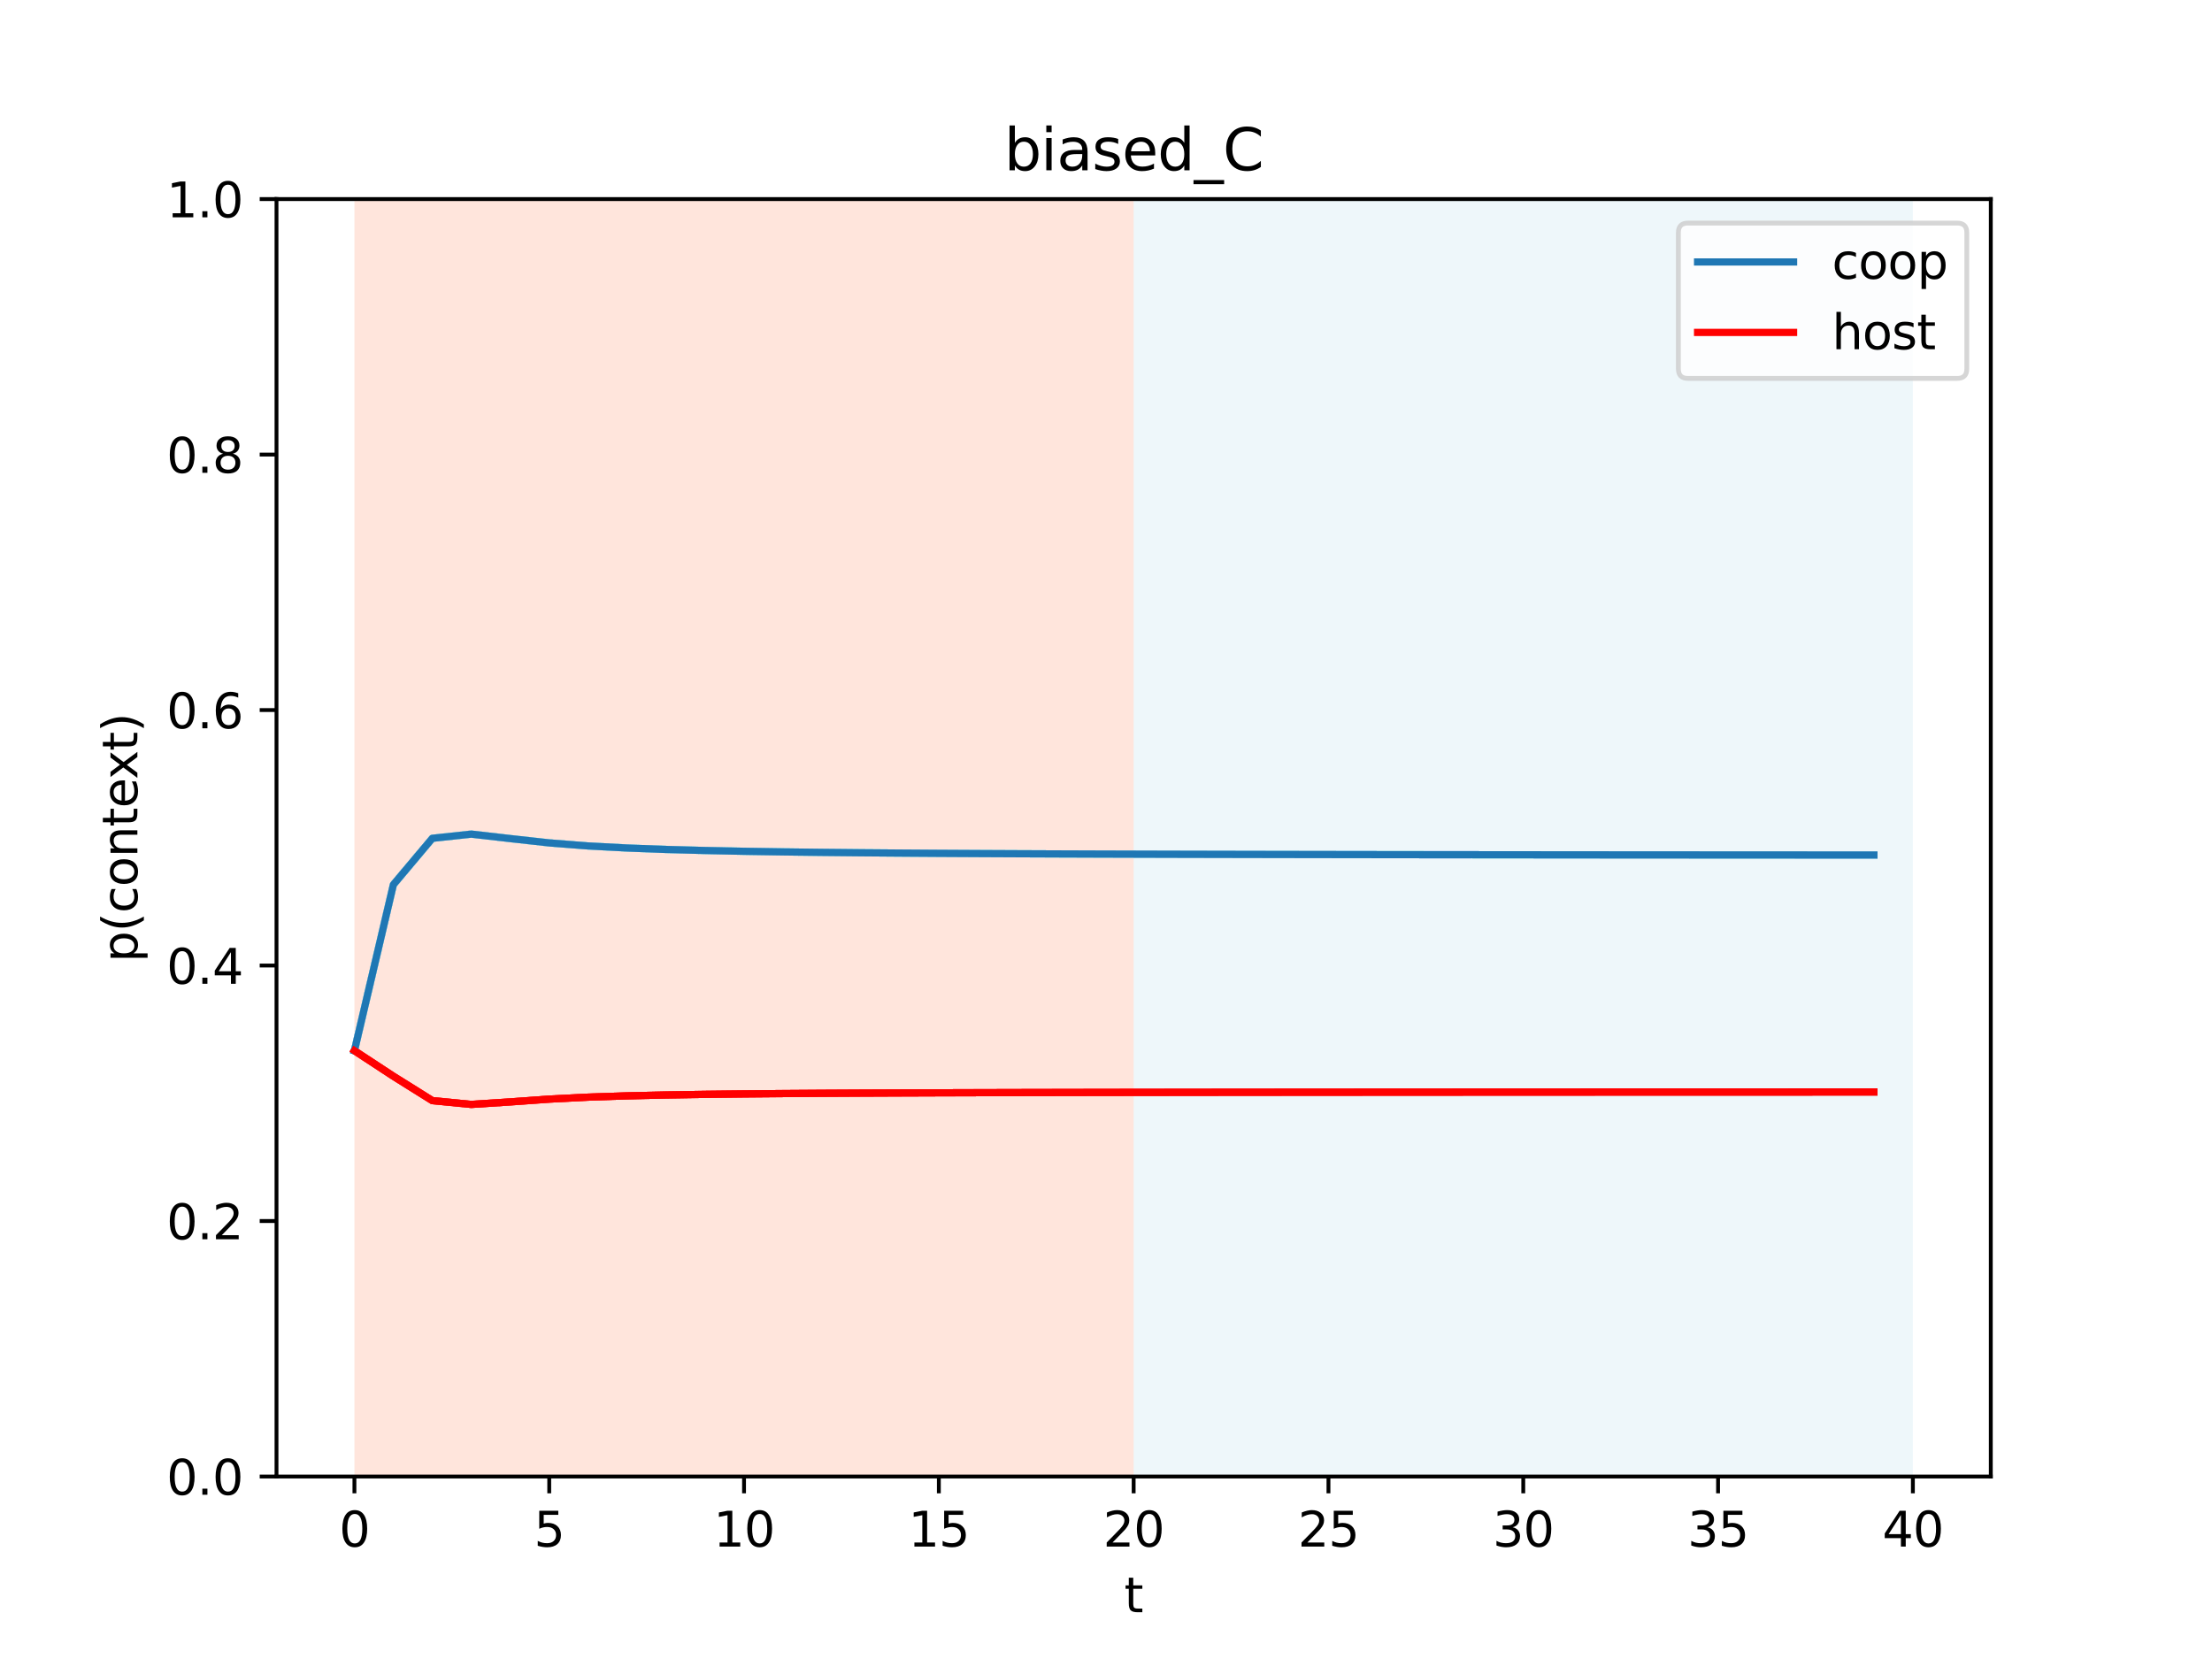 <?xml version="1.0" encoding="utf-8" standalone="no"?>
<!DOCTYPE svg PUBLIC "-//W3C//DTD SVG 1.1//EN"
  "http://www.w3.org/Graphics/SVG/1.1/DTD/svg11.dtd">
<svg height="345.6pt" version="1.1" viewBox="0 0 460.8 345.6" width="460.8pt" xmlns="http://www.w3.org/2000/svg" xmlns:xlink="http://www.w3.org/1999/xlink">
 <defs>
  <style type="text/css">*{stroke-linecap:butt;stroke-linejoin:round;}</style>
 </defs>
 <g id="figure_1">
  <g id="patch_1">
   <path d="M 0 345.6 
L 460.8 345.6 
L 460.8 0 
L 0 0 
z
" style="fill:#ffffff;"/>
  </g>
  <g id="axes_1">
   <g id="patch_2">
    <path d="M 57.6 307.584 
L 414.72 307.584 
L 414.72 41.472 
L 57.6 41.472 
z
" style="fill:#ffffff;"/>
   </g>
   <g id="patch_3">
    <path clip-path="url(#p8abbd89933)" d="M 73.833 307.584 
L 73.833 41.472 
L 236.16 41.472 
L 236.16 307.584 
z
" style="fill:#ff7f50;opacity:0.2;"/>
   </g>
   <g id="patch_4">
    <path clip-path="url(#p8abbd89933)" d="M 236.16 307.584 
L 236.16 41.472 
L 398.487 41.472 
L 398.487 307.584 
z
" style="fill:#add8e6;opacity:0.2;"/>
   </g>
   <g id="matplotlib.axis_1">
    <g id="xtick_1">
     <g id="line2d_1">
      <defs>
       <path d="M 0 0 
L 0 3.5 
" id="mc54f4bc9ca" style="stroke:#000000;stroke-width:0.8;"/>
      </defs>
      <g>
       <use style="stroke:#000000;stroke-width:0.8;" x="73.833" xlink:href="#mc54f4bc9ca" y="307.584"/>
      </g>
     </g>
     <g id="text_1">
      <!-- 0 -->
      <g transform="translate(70.651 322.182)scale(0.1 -0.1)">
       <defs>
        <path d="M 2034 4250 
Q 1547 4250 1301 3770 
Q 1056 3291 1056 2328 
Q 1056 1369 1301 889 
Q 1547 409 2034 409 
Q 2525 409 2770 889 
Q 3016 1369 3016 2328 
Q 3016 3291 2770 3770 
Q 2525 4250 2034 4250 
z
M 2034 4750 
Q 2819 4750 3233 4129 
Q 3647 3509 3647 2328 
Q 3647 1150 3233 529 
Q 2819 -91 2034 -91 
Q 1250 -91 836 529 
Q 422 1150 422 2328 
Q 422 3509 836 4129 
Q 1250 4750 2034 4750 
z
" id="DejaVuSans-30" transform="scale(0.016)"/>
       </defs>
       <use xlink:href="#DejaVuSans-30"/>
      </g>
     </g>
    </g>
    <g id="xtick_2">
     <g id="line2d_2">
      <g>
       <use style="stroke:#000000;stroke-width:0.8;" x="114.415" xlink:href="#mc54f4bc9ca" y="307.584"/>
      </g>
     </g>
     <g id="text_2">
      <!-- 5 -->
      <g transform="translate(111.233 322.182)scale(0.1 -0.1)">
       <defs>
        <path d="M 691 4666 
L 3169 4666 
L 3169 4134 
L 1269 4134 
L 1269 2991 
Q 1406 3038 1543 3061 
Q 1681 3084 1819 3084 
Q 2600 3084 3056 2656 
Q 3513 2228 3513 1497 
Q 3513 744 3044 326 
Q 2575 -91 1722 -91 
Q 1428 -91 1123 -41 
Q 819 9 494 109 
L 494 744 
Q 775 591 1075 516 
Q 1375 441 1709 441 
Q 2250 441 2565 725 
Q 2881 1009 2881 1497 
Q 2881 1984 2565 2268 
Q 2250 2553 1709 2553 
Q 1456 2553 1204 2497 
Q 953 2441 691 2322 
L 691 4666 
z
" id="DejaVuSans-35" transform="scale(0.016)"/>
       </defs>
       <use xlink:href="#DejaVuSans-35"/>
      </g>
     </g>
    </g>
    <g id="xtick_3">
     <g id="line2d_3">
      <g>
       <use style="stroke:#000000;stroke-width:0.8;" x="154.996" xlink:href="#mc54f4bc9ca" y="307.584"/>
      </g>
     </g>
     <g id="text_3">
      <!-- 10 -->
      <g transform="translate(148.634 322.182)scale(0.1 -0.1)">
       <defs>
        <path d="M 794 531 
L 1825 531 
L 1825 4091 
L 703 3866 
L 703 4441 
L 1819 4666 
L 2450 4666 
L 2450 531 
L 3481 531 
L 3481 0 
L 794 0 
L 794 531 
z
" id="DejaVuSans-31" transform="scale(0.016)"/>
       </defs>
       <use xlink:href="#DejaVuSans-31"/>
       <use x="63.623" xlink:href="#DejaVuSans-30"/>
      </g>
     </g>
    </g>
    <g id="xtick_4">
     <g id="line2d_4">
      <g>
       <use style="stroke:#000000;stroke-width:0.8;" x="195.578" xlink:href="#mc54f4bc9ca" y="307.584"/>
      </g>
     </g>
     <g id="text_4">
      <!-- 15 -->
      <g transform="translate(189.216 322.182)scale(0.1 -0.1)">
       <use xlink:href="#DejaVuSans-31"/>
       <use x="63.623" xlink:href="#DejaVuSans-35"/>
      </g>
     </g>
    </g>
    <g id="xtick_5">
     <g id="line2d_5">
      <g>
       <use style="stroke:#000000;stroke-width:0.8;" x="236.16" xlink:href="#mc54f4bc9ca" y="307.584"/>
      </g>
     </g>
     <g id="text_5">
      <!-- 20 -->
      <g transform="translate(229.798 322.182)scale(0.1 -0.1)">
       <defs>
        <path d="M 1228 531 
L 3431 531 
L 3431 0 
L 469 0 
L 469 531 
Q 828 903 1448 1529 
Q 2069 2156 2228 2338 
Q 2531 2678 2651 2914 
Q 2772 3150 2772 3378 
Q 2772 3750 2511 3984 
Q 2250 4219 1831 4219 
Q 1534 4219 1204 4116 
Q 875 4013 500 3803 
L 500 4441 
Q 881 4594 1212 4672 
Q 1544 4750 1819 4750 
Q 2544 4750 2975 4387 
Q 3406 4025 3406 3419 
Q 3406 3131 3298 2873 
Q 3191 2616 2906 2266 
Q 2828 2175 2409 1742 
Q 1991 1309 1228 531 
z
" id="DejaVuSans-32" transform="scale(0.016)"/>
       </defs>
       <use xlink:href="#DejaVuSans-32"/>
       <use x="63.623" xlink:href="#DejaVuSans-30"/>
      </g>
     </g>
    </g>
    <g id="xtick_6">
     <g id="line2d_6">
      <g>
       <use style="stroke:#000000;stroke-width:0.8;" x="276.742" xlink:href="#mc54f4bc9ca" y="307.584"/>
      </g>
     </g>
     <g id="text_6">
      <!-- 25 -->
      <g transform="translate(270.379 322.182)scale(0.1 -0.1)">
       <use xlink:href="#DejaVuSans-32"/>
       <use x="63.623" xlink:href="#DejaVuSans-35"/>
      </g>
     </g>
    </g>
    <g id="xtick_7">
     <g id="line2d_7">
      <g>
       <use style="stroke:#000000;stroke-width:0.8;" x="317.324" xlink:href="#mc54f4bc9ca" y="307.584"/>
      </g>
     </g>
     <g id="text_7">
      <!-- 30 -->
      <g transform="translate(310.961 322.182)scale(0.1 -0.1)">
       <defs>
        <path d="M 2597 2516 
Q 3050 2419 3304 2112 
Q 3559 1806 3559 1356 
Q 3559 666 3084 287 
Q 2609 -91 1734 -91 
Q 1441 -91 1130 -33 
Q 819 25 488 141 
L 488 750 
Q 750 597 1062 519 
Q 1375 441 1716 441 
Q 2309 441 2620 675 
Q 2931 909 2931 1356 
Q 2931 1769 2642 2001 
Q 2353 2234 1838 2234 
L 1294 2234 
L 1294 2753 
L 1863 2753 
Q 2328 2753 2575 2939 
Q 2822 3125 2822 3475 
Q 2822 3834 2567 4026 
Q 2313 4219 1838 4219 
Q 1578 4219 1281 4162 
Q 984 4106 628 3988 
L 628 4550 
Q 988 4650 1302 4700 
Q 1616 4750 1894 4750 
Q 2613 4750 3031 4423 
Q 3450 4097 3450 3541 
Q 3450 3153 3228 2886 
Q 3006 2619 2597 2516 
z
" id="DejaVuSans-33" transform="scale(0.016)"/>
       </defs>
       <use xlink:href="#DejaVuSans-33"/>
       <use x="63.623" xlink:href="#DejaVuSans-30"/>
      </g>
     </g>
    </g>
    <g id="xtick_8">
     <g id="line2d_8">
      <g>
       <use style="stroke:#000000;stroke-width:0.8;" x="357.905" xlink:href="#mc54f4bc9ca" y="307.584"/>
      </g>
     </g>
     <g id="text_8">
      <!-- 35 -->
      <g transform="translate(351.543 322.182)scale(0.1 -0.1)">
       <use xlink:href="#DejaVuSans-33"/>
       <use x="63.623" xlink:href="#DejaVuSans-35"/>
      </g>
     </g>
    </g>
    <g id="xtick_9">
     <g id="line2d_9">
      <g>
       <use style="stroke:#000000;stroke-width:0.8;" x="398.487" xlink:href="#mc54f4bc9ca" y="307.584"/>
      </g>
     </g>
     <g id="text_9">
      <!-- 40 -->
      <g transform="translate(392.125 322.182)scale(0.1 -0.1)">
       <defs>
        <path d="M 2419 4116 
L 825 1625 
L 2419 1625 
L 2419 4116 
z
M 2253 4666 
L 3047 4666 
L 3047 1625 
L 3713 1625 
L 3713 1100 
L 3047 1100 
L 3047 0 
L 2419 0 
L 2419 1100 
L 313 1100 
L 313 1709 
L 2253 4666 
z
" id="DejaVuSans-34" transform="scale(0.016)"/>
       </defs>
       <use xlink:href="#DejaVuSans-34"/>
       <use x="63.623" xlink:href="#DejaVuSans-30"/>
      </g>
     </g>
    </g>
    <g id="text_10">
     <!-- t -->
     <g transform="translate(234.2 335.861)scale(0.1 -0.1)">
      <defs>
       <path d="M 1172 4494 
L 1172 3500 
L 2356 3500 
L 2356 3053 
L 1172 3053 
L 1172 1153 
Q 1172 725 1289 603 
Q 1406 481 1766 481 
L 2356 481 
L 2356 0 
L 1766 0 
Q 1100 0 847 248 
Q 594 497 594 1153 
L 594 3053 
L 172 3053 
L 172 3500 
L 594 3500 
L 594 4494 
L 1172 4494 
z
" id="DejaVuSans-74" transform="scale(0.016)"/>
      </defs>
      <use xlink:href="#DejaVuSans-74"/>
     </g>
    </g>
   </g>
   <g id="matplotlib.axis_2">
    <g id="ytick_1">
     <g id="line2d_10">
      <defs>
       <path d="M 0 0 
L -3.5 0 
" id="m5ec3c3cbd4" style="stroke:#000000;stroke-width:0.8;"/>
      </defs>
      <g>
       <use style="stroke:#000000;stroke-width:0.8;" x="57.6" xlink:href="#m5ec3c3cbd4" y="307.584"/>
      </g>
     </g>
     <g id="text_11">
      <!-- 0.0 -->
      <g transform="translate(34.697 311.383)scale(0.1 -0.1)">
       <defs>
        <path d="M 684 794 
L 1344 794 
L 1344 0 
L 684 0 
L 684 794 
z
" id="DejaVuSans-2e" transform="scale(0.016)"/>
       </defs>
       <use xlink:href="#DejaVuSans-30"/>
       <use x="63.623" xlink:href="#DejaVuSans-2e"/>
       <use x="95.41" xlink:href="#DejaVuSans-30"/>
      </g>
     </g>
    </g>
    <g id="ytick_2">
     <g id="line2d_11">
      <g>
       <use style="stroke:#000000;stroke-width:0.8;" x="57.6" xlink:href="#m5ec3c3cbd4" y="254.362"/>
      </g>
     </g>
     <g id="text_12">
      <!-- 0.2 -->
      <g transform="translate(34.697 258.161)scale(0.1 -0.1)">
       <use xlink:href="#DejaVuSans-30"/>
       <use x="63.623" xlink:href="#DejaVuSans-2e"/>
       <use x="95.41" xlink:href="#DejaVuSans-32"/>
      </g>
     </g>
    </g>
    <g id="ytick_3">
     <g id="line2d_12">
      <g>
       <use style="stroke:#000000;stroke-width:0.8;" x="57.6" xlink:href="#m5ec3c3cbd4" y="201.139"/>
      </g>
     </g>
     <g id="text_13">
      <!-- 0.4 -->
      <g transform="translate(34.697 204.938)scale(0.1 -0.1)">
       <use xlink:href="#DejaVuSans-30"/>
       <use x="63.623" xlink:href="#DejaVuSans-2e"/>
       <use x="95.41" xlink:href="#DejaVuSans-34"/>
      </g>
     </g>
    </g>
    <g id="ytick_4">
     <g id="line2d_13">
      <g>
       <use style="stroke:#000000;stroke-width:0.8;" x="57.6" xlink:href="#m5ec3c3cbd4" y="147.917"/>
      </g>
     </g>
     <g id="text_14">
      <!-- 0.6 -->
      <g transform="translate(34.697 151.716)scale(0.1 -0.1)">
       <defs>
        <path d="M 2113 2584 
Q 1688 2584 1439 2293 
Q 1191 2003 1191 1497 
Q 1191 994 1439 701 
Q 1688 409 2113 409 
Q 2538 409 2786 701 
Q 3034 994 3034 1497 
Q 3034 2003 2786 2293 
Q 2538 2584 2113 2584 
z
M 3366 4563 
L 3366 3988 
Q 3128 4100 2886 4159 
Q 2644 4219 2406 4219 
Q 1781 4219 1451 3797 
Q 1122 3375 1075 2522 
Q 1259 2794 1537 2939 
Q 1816 3084 2150 3084 
Q 2853 3084 3261 2657 
Q 3669 2231 3669 1497 
Q 3669 778 3244 343 
Q 2819 -91 2113 -91 
Q 1303 -91 875 529 
Q 447 1150 447 2328 
Q 447 3434 972 4092 
Q 1497 4750 2381 4750 
Q 2619 4750 2861 4703 
Q 3103 4656 3366 4563 
z
" id="DejaVuSans-36" transform="scale(0.016)"/>
       </defs>
       <use xlink:href="#DejaVuSans-30"/>
       <use x="63.623" xlink:href="#DejaVuSans-2e"/>
       <use x="95.41" xlink:href="#DejaVuSans-36"/>
      </g>
     </g>
    </g>
    <g id="ytick_5">
     <g id="line2d_14">
      <g>
       <use style="stroke:#000000;stroke-width:0.8;" x="57.6" xlink:href="#m5ec3c3cbd4" y="94.694"/>
      </g>
     </g>
     <g id="text_15">
      <!-- 0.8 -->
      <g transform="translate(34.697 98.494)scale(0.1 -0.1)">
       <defs>
        <path d="M 2034 2216 
Q 1584 2216 1326 1975 
Q 1069 1734 1069 1313 
Q 1069 891 1326 650 
Q 1584 409 2034 409 
Q 2484 409 2743 651 
Q 3003 894 3003 1313 
Q 3003 1734 2745 1975 
Q 2488 2216 2034 2216 
z
M 1403 2484 
Q 997 2584 770 2862 
Q 544 3141 544 3541 
Q 544 4100 942 4425 
Q 1341 4750 2034 4750 
Q 2731 4750 3128 4425 
Q 3525 4100 3525 3541 
Q 3525 3141 3298 2862 
Q 3072 2584 2669 2484 
Q 3125 2378 3379 2068 
Q 3634 1759 3634 1313 
Q 3634 634 3220 271 
Q 2806 -91 2034 -91 
Q 1263 -91 848 271 
Q 434 634 434 1313 
Q 434 1759 690 2068 
Q 947 2378 1403 2484 
z
M 1172 3481 
Q 1172 3119 1398 2916 
Q 1625 2713 2034 2713 
Q 2441 2713 2670 2916 
Q 2900 3119 2900 3481 
Q 2900 3844 2670 4047 
Q 2441 4250 2034 4250 
Q 1625 4250 1398 4047 
Q 1172 3844 1172 3481 
z
" id="DejaVuSans-38" transform="scale(0.016)"/>
       </defs>
       <use xlink:href="#DejaVuSans-30"/>
       <use x="63.623" xlink:href="#DejaVuSans-2e"/>
       <use x="95.41" xlink:href="#DejaVuSans-38"/>
      </g>
     </g>
    </g>
    <g id="ytick_6">
     <g id="line2d_15">
      <g>
       <use style="stroke:#000000;stroke-width:0.8;" x="57.6" xlink:href="#m5ec3c3cbd4" y="41.472"/>
      </g>
     </g>
     <g id="text_16">
      <!-- 1.0 -->
      <g transform="translate(34.697 45.271)scale(0.1 -0.1)">
       <use xlink:href="#DejaVuSans-31"/>
       <use x="63.623" xlink:href="#DejaVuSans-2e"/>
       <use x="95.41" xlink:href="#DejaVuSans-30"/>
      </g>
     </g>
    </g>
    <g id="text_17">
     <!-- p(context) -->
     <g transform="translate(28.617 200.45)rotate(-90)scale(0.1 -0.1)">
      <defs>
       <path d="M 1159 525 
L 1159 -1331 
L 581 -1331 
L 581 3500 
L 1159 3500 
L 1159 2969 
Q 1341 3281 1617 3432 
Q 1894 3584 2278 3584 
Q 2916 3584 3314 3078 
Q 3713 2572 3713 1747 
Q 3713 922 3314 415 
Q 2916 -91 2278 -91 
Q 1894 -91 1617 61 
Q 1341 213 1159 525 
z
M 3116 1747 
Q 3116 2381 2855 2742 
Q 2594 3103 2138 3103 
Q 1681 3103 1420 2742 
Q 1159 2381 1159 1747 
Q 1159 1113 1420 752 
Q 1681 391 2138 391 
Q 2594 391 2855 752 
Q 3116 1113 3116 1747 
z
" id="DejaVuSans-70" transform="scale(0.016)"/>
       <path d="M 1984 4856 
Q 1566 4138 1362 3434 
Q 1159 2731 1159 2009 
Q 1159 1288 1364 580 
Q 1569 -128 1984 -844 
L 1484 -844 
Q 1016 -109 783 600 
Q 550 1309 550 2009 
Q 550 2706 781 3412 
Q 1013 4119 1484 4856 
L 1984 4856 
z
" id="DejaVuSans-28" transform="scale(0.016)"/>
       <path d="M 3122 3366 
L 3122 2828 
Q 2878 2963 2633 3030 
Q 2388 3097 2138 3097 
Q 1578 3097 1268 2742 
Q 959 2388 959 1747 
Q 959 1106 1268 751 
Q 1578 397 2138 397 
Q 2388 397 2633 464 
Q 2878 531 3122 666 
L 3122 134 
Q 2881 22 2623 -34 
Q 2366 -91 2075 -91 
Q 1284 -91 818 406 
Q 353 903 353 1747 
Q 353 2603 823 3093 
Q 1294 3584 2113 3584 
Q 2378 3584 2631 3529 
Q 2884 3475 3122 3366 
z
" id="DejaVuSans-63" transform="scale(0.016)"/>
       <path d="M 1959 3097 
Q 1497 3097 1228 2736 
Q 959 2375 959 1747 
Q 959 1119 1226 758 
Q 1494 397 1959 397 
Q 2419 397 2687 759 
Q 2956 1122 2956 1747 
Q 2956 2369 2687 2733 
Q 2419 3097 1959 3097 
z
M 1959 3584 
Q 2709 3584 3137 3096 
Q 3566 2609 3566 1747 
Q 3566 888 3137 398 
Q 2709 -91 1959 -91 
Q 1206 -91 779 398 
Q 353 888 353 1747 
Q 353 2609 779 3096 
Q 1206 3584 1959 3584 
z
" id="DejaVuSans-6f" transform="scale(0.016)"/>
       <path d="M 3513 2113 
L 3513 0 
L 2938 0 
L 2938 2094 
Q 2938 2591 2744 2837 
Q 2550 3084 2163 3084 
Q 1697 3084 1428 2787 
Q 1159 2491 1159 1978 
L 1159 0 
L 581 0 
L 581 3500 
L 1159 3500 
L 1159 2956 
Q 1366 3272 1645 3428 
Q 1925 3584 2291 3584 
Q 2894 3584 3203 3211 
Q 3513 2838 3513 2113 
z
" id="DejaVuSans-6e" transform="scale(0.016)"/>
       <path d="M 3597 1894 
L 3597 1613 
L 953 1613 
Q 991 1019 1311 708 
Q 1631 397 2203 397 
Q 2534 397 2845 478 
Q 3156 559 3463 722 
L 3463 178 
Q 3153 47 2828 -22 
Q 2503 -91 2169 -91 
Q 1331 -91 842 396 
Q 353 884 353 1716 
Q 353 2575 817 3079 
Q 1281 3584 2069 3584 
Q 2775 3584 3186 3129 
Q 3597 2675 3597 1894 
z
M 3022 2063 
Q 3016 2534 2758 2815 
Q 2500 3097 2075 3097 
Q 1594 3097 1305 2825 
Q 1016 2553 972 2059 
L 3022 2063 
z
" id="DejaVuSans-65" transform="scale(0.016)"/>
       <path d="M 3513 3500 
L 2247 1797 
L 3578 0 
L 2900 0 
L 1881 1375 
L 863 0 
L 184 0 
L 1544 1831 
L 300 3500 
L 978 3500 
L 1906 2253 
L 2834 3500 
L 3513 3500 
z
" id="DejaVuSans-78" transform="scale(0.016)"/>
       <path d="M 513 4856 
L 1013 4856 
Q 1481 4119 1714 3412 
Q 1947 2706 1947 2009 
Q 1947 1309 1714 600 
Q 1481 -109 1013 -844 
L 513 -844 
Q 928 -128 1133 580 
Q 1338 1288 1338 2009 
Q 1338 2731 1133 3434 
Q 928 4138 513 4856 
z
" id="DejaVuSans-29" transform="scale(0.016)"/>
      </defs>
      <use xlink:href="#DejaVuSans-70"/>
      <use x="63.477" xlink:href="#DejaVuSans-28"/>
      <use x="102.49" xlink:href="#DejaVuSans-63"/>
      <use x="157.471" xlink:href="#DejaVuSans-6f"/>
      <use x="218.652" xlink:href="#DejaVuSans-6e"/>
      <use x="282.031" xlink:href="#DejaVuSans-74"/>
      <use x="321.24" xlink:href="#DejaVuSans-65"/>
      <use x="381.014" xlink:href="#DejaVuSans-78"/>
      <use x="440.193" xlink:href="#DejaVuSans-74"/>
      <use x="479.402" xlink:href="#DejaVuSans-29"/>
     </g>
    </g>
   </g>
   <g id="line2d_16">
    <path clip-path="url(#p8abbd89933)" d="M 73.833 218.88 
L 81.949 184.285 
L 90.065 174.635 
L 98.182 173.762 
L 106.298 174.691 
L 114.415 175.593 
L 122.531 176.226 
L 130.647 176.656 
L 138.764 176.957 
L 146.88 177.175 
L 154.996 177.34 
L 163.113 177.466 
L 171.229 177.566 
L 179.345 177.647 
L 187.462 177.712 
L 195.578 177.767 
L 203.695 177.812 
L 211.811 177.851 
L 219.927 177.884 
L 228.044 177.912 
L 236.16 177.936 
L 244.276 177.958 
L 252.393 177.976 
L 260.509 177.993 
L 268.625 178.008 
L 276.742 178.021 
L 284.858 178.033 
L 292.975 178.043 
L 301.091 178.053 
L 309.207 178.061 
L 317.324 178.069 
L 325.44 178.076 
L 333.556 178.083 
L 341.673 178.089 
L 349.789 178.094 
L 357.905 178.099 
L 366.022 178.104 
L 374.138 178.108 
L 382.255 178.112 
L 390.371 178.116 
" style="fill:none;stroke:#add8e6;stroke-linecap:square;stroke-opacity:0.3;stroke-width:1.5;"/>
   </g>
   <g id="line2d_17">
    <path clip-path="url(#p8abbd89933)" d="M 73.833 218.88 
L 81.949 184.285 
L 90.065 174.635 
L 98.182 173.762 
L 106.298 174.691 
L 114.415 175.593 
L 122.531 176.226 
L 130.647 176.656 
L 138.764 176.957 
L 146.88 177.175 
L 154.996 177.34 
L 163.113 177.466 
L 171.229 177.566 
L 179.345 177.647 
L 187.462 177.712 
L 195.578 177.767 
L 203.695 177.812 
L 211.811 177.851 
L 219.927 177.884 
L 228.044 177.912 
L 236.16 177.936 
L 244.276 177.958 
L 252.393 177.976 
L 260.509 177.993 
L 268.625 178.008 
L 276.742 178.021 
L 284.858 178.033 
L 292.975 178.043 
L 301.091 178.053 
L 309.207 178.061 
L 317.324 178.069 
L 325.44 178.076 
L 333.556 178.083 
L 341.673 178.089 
L 349.789 178.094 
L 357.905 178.099 
L 366.022 178.104 
L 374.138 178.108 
L 382.255 178.112 
L 390.371 178.116 
" style="fill:none;stroke:#add8e6;stroke-linecap:square;stroke-opacity:0.3;stroke-width:1.5;"/>
   </g>
   <g id="line2d_18">
    <path clip-path="url(#p8abbd89933)" d="M 73.833 218.88 
L 81.949 184.285 
L 90.065 174.635 
L 98.182 173.762 
L 106.298 174.691 
L 114.415 175.593 
L 122.531 176.226 
L 130.647 176.656 
L 138.764 176.957 
L 146.88 177.175 
L 154.996 177.34 
L 163.113 177.466 
L 171.229 177.566 
L 179.345 177.647 
L 187.462 177.712 
L 195.578 177.767 
L 203.695 177.812 
L 211.811 177.851 
L 219.927 177.884 
L 228.044 177.912 
L 236.16 177.936 
L 244.276 177.958 
L 252.393 177.976 
L 260.509 177.993 
L 268.625 178.008 
L 276.742 178.021 
L 284.858 178.033 
L 292.975 178.043 
L 301.091 178.053 
L 309.207 178.061 
L 317.324 178.069 
L 325.44 178.076 
L 333.556 178.083 
L 341.673 178.089 
L 349.789 178.094 
L 357.905 178.099 
L 366.022 178.104 
L 374.138 178.108 
L 382.255 178.112 
L 390.371 178.116 
" style="fill:none;stroke:#add8e6;stroke-linecap:square;stroke-opacity:0.3;stroke-width:1.5;"/>
   </g>
   <g id="line2d_19">
    <path clip-path="url(#p8abbd89933)" d="M 73.833 218.88 
L 81.949 184.285 
L 90.065 174.635 
L 98.182 173.762 
L 106.298 174.691 
L 114.415 175.593 
L 122.531 176.226 
L 130.647 176.656 
L 138.764 176.957 
L 146.88 177.175 
L 154.996 177.34 
L 163.113 177.466 
L 171.229 177.566 
L 179.345 177.647 
L 187.462 177.712 
L 195.578 177.767 
L 203.695 177.812 
L 211.811 177.851 
L 219.927 177.884 
L 228.044 177.912 
L 236.16 177.936 
L 244.276 177.958 
L 252.393 177.976 
L 260.509 177.993 
L 268.625 178.008 
L 276.742 178.021 
L 284.858 178.033 
L 292.975 178.043 
L 301.091 178.053 
L 309.207 178.061 
L 317.324 178.069 
L 325.44 178.076 
L 333.556 178.083 
L 341.673 178.089 
L 349.789 178.094 
L 357.905 178.099 
L 366.022 178.104 
L 374.138 178.108 
L 382.255 178.112 
L 390.371 178.116 
" style="fill:none;stroke:#add8e6;stroke-linecap:square;stroke-opacity:0.3;stroke-width:1.5;"/>
   </g>
   <g id="line2d_20">
    <path clip-path="url(#p8abbd89933)" d="M 73.833 218.88 
L 81.949 184.285 
L 90.065 174.635 
L 98.182 173.762 
L 106.298 174.691 
L 114.415 175.593 
L 122.531 176.226 
L 130.647 176.656 
L 138.764 176.957 
L 146.88 177.175 
L 154.996 177.34 
L 163.113 177.466 
L 171.229 177.566 
L 179.345 177.647 
L 187.462 177.712 
L 195.578 177.767 
L 203.695 177.812 
L 211.811 177.851 
L 219.927 177.884 
L 228.044 177.912 
L 236.16 177.936 
L 244.276 177.958 
L 252.393 177.976 
L 260.509 177.993 
L 268.625 178.008 
L 276.742 178.021 
L 284.858 178.033 
L 292.975 178.043 
L 301.091 178.053 
L 309.207 178.061 
L 317.324 178.069 
L 325.44 178.076 
L 333.556 178.083 
L 341.673 178.089 
L 349.789 178.094 
L 357.905 178.099 
L 366.022 178.104 
L 374.138 178.108 
L 382.255 178.112 
L 390.371 178.116 
" style="fill:none;stroke:#add8e6;stroke-linecap:square;stroke-opacity:0.3;stroke-width:1.5;"/>
   </g>
   <g id="line2d_21">
    <path clip-path="url(#p8abbd89933)" d="M 73.833 218.88 
L 81.949 184.285 
L 90.065 174.635 
L 98.182 173.762 
L 106.298 174.691 
L 114.415 175.593 
L 122.531 176.226 
L 130.647 176.656 
L 138.764 176.957 
L 146.88 177.175 
L 154.996 177.34 
L 163.113 177.466 
L 171.229 177.566 
L 179.345 177.647 
L 187.462 177.712 
L 195.578 177.767 
L 203.695 177.812 
L 211.811 177.851 
L 219.927 177.884 
L 228.044 177.912 
L 236.16 177.936 
L 244.276 177.958 
L 252.393 177.976 
L 260.509 177.993 
L 268.625 178.008 
L 276.742 178.021 
L 284.858 178.033 
L 292.975 178.043 
L 301.091 178.053 
L 309.207 178.061 
L 317.324 178.069 
L 325.44 178.076 
L 333.556 178.083 
L 341.673 178.089 
L 349.789 178.094 
L 357.905 178.099 
L 366.022 178.104 
L 374.138 178.108 
L 382.255 178.112 
L 390.371 178.116 
" style="fill:none;stroke:#add8e6;stroke-linecap:square;stroke-opacity:0.3;stroke-width:1.5;"/>
   </g>
   <g id="line2d_22">
    <path clip-path="url(#p8abbd89933)" d="M 73.833 218.88 
L 81.949 184.285 
L 90.065 174.635 
L 98.182 173.762 
L 106.298 174.691 
L 114.415 175.593 
L 122.531 176.226 
L 130.647 176.656 
L 138.764 176.957 
L 146.88 177.175 
L 154.996 177.34 
L 163.113 177.466 
L 171.229 177.566 
L 179.345 177.647 
L 187.462 177.712 
L 195.578 177.767 
L 203.695 177.812 
L 211.811 177.851 
L 219.927 177.884 
L 228.044 177.912 
L 236.16 177.936 
L 244.276 177.958 
L 252.393 177.976 
L 260.509 177.993 
L 268.625 178.008 
L 276.742 178.021 
L 284.858 178.033 
L 292.975 178.043 
L 301.091 178.053 
L 309.207 178.061 
L 317.324 178.069 
L 325.44 178.076 
L 333.556 178.083 
L 341.673 178.089 
L 349.789 178.094 
L 357.905 178.099 
L 366.022 178.104 
L 374.138 178.108 
L 382.255 178.112 
L 390.371 178.116 
" style="fill:none;stroke:#add8e6;stroke-linecap:square;stroke-opacity:0.3;stroke-width:1.5;"/>
   </g>
   <g id="line2d_23">
    <path clip-path="url(#p8abbd89933)" d="M 73.833 218.88 
L 81.949 184.285 
L 90.065 174.635 
L 98.182 173.762 
L 106.298 174.691 
L 114.415 175.593 
L 122.531 176.226 
L 130.647 176.656 
L 138.764 176.957 
L 146.88 177.175 
L 154.996 177.34 
L 163.113 177.466 
L 171.229 177.566 
L 179.345 177.647 
L 187.462 177.712 
L 195.578 177.767 
L 203.695 177.812 
L 211.811 177.851 
L 219.927 177.884 
L 228.044 177.912 
L 236.16 177.936 
L 244.276 177.958 
L 252.393 177.976 
L 260.509 177.993 
L 268.625 178.008 
L 276.742 178.021 
L 284.858 178.033 
L 292.975 178.043 
L 301.091 178.053 
L 309.207 178.061 
L 317.324 178.069 
L 325.44 178.076 
L 333.556 178.083 
L 341.673 178.089 
L 349.789 178.094 
L 357.905 178.099 
L 366.022 178.104 
L 374.138 178.108 
L 382.255 178.112 
L 390.371 178.116 
" style="fill:none;stroke:#add8e6;stroke-linecap:square;stroke-opacity:0.3;stroke-width:1.5;"/>
   </g>
   <g id="line2d_24">
    <path clip-path="url(#p8abbd89933)" d="M 73.833 218.88 
L 81.949 184.285 
L 90.065 174.635 
L 98.182 173.762 
L 106.298 174.691 
L 114.415 175.593 
L 122.531 176.226 
L 130.647 176.656 
L 138.764 176.957 
L 146.88 177.175 
L 154.996 177.34 
L 163.113 177.466 
L 171.229 177.566 
L 179.345 177.647 
L 187.462 177.712 
L 195.578 177.767 
L 203.695 177.812 
L 211.811 177.851 
L 219.927 177.884 
L 228.044 177.912 
L 236.16 177.936 
L 244.276 177.958 
L 252.393 177.976 
L 260.509 177.993 
L 268.625 178.008 
L 276.742 178.021 
L 284.858 178.033 
L 292.975 178.043 
L 301.091 178.053 
L 309.207 178.061 
L 317.324 178.069 
L 325.44 178.076 
L 333.556 178.083 
L 341.673 178.089 
L 349.789 178.094 
L 357.905 178.099 
L 366.022 178.104 
L 374.138 178.108 
L 382.255 178.112 
L 390.371 178.116 
" style="fill:none;stroke:#add8e6;stroke-linecap:square;stroke-opacity:0.3;stroke-width:1.5;"/>
   </g>
   <g id="line2d_25">
    <path clip-path="url(#p8abbd89933)" d="M 73.833 218.88 
L 81.949 184.285 
L 90.065 174.635 
L 98.182 173.762 
L 106.298 174.691 
L 114.415 175.593 
L 122.531 176.226 
L 130.647 176.656 
L 138.764 176.957 
L 146.88 177.175 
L 154.996 177.34 
L 163.113 177.466 
L 171.229 177.566 
L 179.345 177.647 
L 187.462 177.712 
L 195.578 177.767 
L 203.695 177.812 
L 211.811 177.851 
L 219.927 177.884 
L 228.044 177.912 
L 236.16 177.936 
L 244.276 177.958 
L 252.393 177.976 
L 260.509 177.993 
L 268.625 178.008 
L 276.742 178.021 
L 284.858 178.033 
L 292.975 178.043 
L 301.091 178.053 
L 309.207 178.061 
L 317.324 178.069 
L 325.44 178.076 
L 333.556 178.083 
L 341.673 178.089 
L 349.789 178.094 
L 357.905 178.099 
L 366.022 178.104 
L 374.138 178.108 
L 382.255 178.112 
L 390.371 178.116 
" style="fill:none;stroke:#add8e6;stroke-linecap:square;stroke-opacity:0.3;stroke-width:1.5;"/>
   </g>
   <g id="line2d_26">
    <path clip-path="url(#p8abbd89933)" d="M 73.833 218.88 
L 81.949 184.285 
L 90.065 174.635 
L 98.182 173.762 
L 106.298 174.691 
L 114.415 175.593 
L 122.531 176.226 
L 130.647 176.656 
L 138.764 176.957 
L 146.88 177.175 
L 154.996 177.34 
L 163.113 177.466 
L 171.229 177.566 
L 179.345 177.647 
L 187.462 177.712 
L 195.578 177.767 
L 203.695 177.812 
L 211.811 177.851 
L 219.927 177.884 
L 228.044 177.912 
L 236.16 177.936 
L 244.276 177.958 
L 252.393 177.976 
L 260.509 177.993 
L 268.625 178.008 
L 276.742 178.021 
L 284.858 178.033 
L 292.975 178.043 
L 301.091 178.053 
L 309.207 178.061 
L 317.324 178.069 
L 325.44 178.076 
L 333.556 178.083 
L 341.673 178.089 
L 349.789 178.094 
L 357.905 178.099 
L 366.022 178.104 
L 374.138 178.108 
L 382.255 178.112 
L 390.371 178.116 
" style="fill:none;stroke:#add8e6;stroke-linecap:square;stroke-opacity:0.3;stroke-width:1.5;"/>
   </g>
   <g id="line2d_27">
    <path clip-path="url(#p8abbd89933)" d="M 73.833 218.88 
L 81.949 184.285 
L 90.065 174.635 
L 98.182 173.762 
L 106.298 174.691 
L 114.415 175.593 
L 122.531 176.226 
L 130.647 176.656 
L 138.764 176.957 
L 146.88 177.175 
L 154.996 177.34 
L 163.113 177.466 
L 171.229 177.566 
L 179.345 177.647 
L 187.462 177.712 
L 195.578 177.767 
L 203.695 177.812 
L 211.811 177.851 
L 219.927 177.884 
L 228.044 177.912 
L 236.16 177.936 
L 244.276 177.958 
L 252.393 177.976 
L 260.509 177.993 
L 268.625 178.008 
L 276.742 178.021 
L 284.858 178.033 
L 292.975 178.043 
L 301.091 178.053 
L 309.207 178.061 
L 317.324 178.069 
L 325.44 178.076 
L 333.556 178.083 
L 341.673 178.089 
L 349.789 178.094 
L 357.905 178.099 
L 366.022 178.104 
L 374.138 178.108 
L 382.255 178.112 
L 390.371 178.116 
" style="fill:none;stroke:#add8e6;stroke-linecap:square;stroke-opacity:0.3;stroke-width:1.5;"/>
   </g>
   <g id="line2d_28">
    <path clip-path="url(#p8abbd89933)" d="M 73.833 218.88 
L 81.949 184.285 
L 90.065 174.635 
L 98.182 173.762 
L 106.298 174.691 
L 114.415 175.593 
L 122.531 176.226 
L 130.647 176.656 
L 138.764 176.957 
L 146.88 177.175 
L 154.996 177.34 
L 163.113 177.466 
L 171.229 177.566 
L 179.345 177.647 
L 187.462 177.712 
L 195.578 177.767 
L 203.695 177.812 
L 211.811 177.851 
L 219.927 177.884 
L 228.044 177.912 
L 236.16 177.936 
L 244.276 177.958 
L 252.393 177.976 
L 260.509 177.993 
L 268.625 178.008 
L 276.742 178.021 
L 284.858 178.033 
L 292.975 178.043 
L 301.091 178.053 
L 309.207 178.061 
L 317.324 178.069 
L 325.44 178.076 
L 333.556 178.083 
L 341.673 178.089 
L 349.789 178.094 
L 357.905 178.099 
L 366.022 178.104 
L 374.138 178.108 
L 382.255 178.112 
L 390.371 178.116 
" style="fill:none;stroke:#add8e6;stroke-linecap:square;stroke-opacity:0.3;stroke-width:1.5;"/>
   </g>
   <g id="line2d_29">
    <path clip-path="url(#p8abbd89933)" d="M 73.833 218.88 
L 81.949 184.285 
L 90.065 174.635 
L 98.182 173.762 
L 106.298 174.691 
L 114.415 175.593 
L 122.531 176.226 
L 130.647 176.656 
L 138.764 176.957 
L 146.88 177.175 
L 154.996 177.34 
L 163.113 177.466 
L 171.229 177.566 
L 179.345 177.647 
L 187.462 177.712 
L 195.578 177.767 
L 203.695 177.812 
L 211.811 177.851 
L 219.927 177.884 
L 228.044 177.912 
L 236.16 177.936 
L 244.276 177.958 
L 252.393 177.976 
L 260.509 177.993 
L 268.625 178.008 
L 276.742 178.021 
L 284.858 178.033 
L 292.975 178.043 
L 301.091 178.053 
L 309.207 178.061 
L 317.324 178.069 
L 325.44 178.076 
L 333.556 178.083 
L 341.673 178.089 
L 349.789 178.094 
L 357.905 178.099 
L 366.022 178.104 
L 374.138 178.108 
L 382.255 178.112 
L 390.371 178.116 
" style="fill:none;stroke:#add8e6;stroke-linecap:square;stroke-opacity:0.3;stroke-width:1.5;"/>
   </g>
   <g id="line2d_30">
    <path clip-path="url(#p8abbd89933)" d="M 73.833 218.88 
L 81.949 184.285 
L 90.065 174.635 
L 98.182 173.762 
L 106.298 174.691 
L 114.415 175.593 
L 122.531 176.226 
L 130.647 176.656 
L 138.764 176.957 
L 146.88 177.175 
L 154.996 177.34 
L 163.113 177.466 
L 171.229 177.566 
L 179.345 177.647 
L 187.462 177.712 
L 195.578 177.767 
L 203.695 177.812 
L 211.811 177.851 
L 219.927 177.884 
L 228.044 177.912 
L 236.16 177.936 
L 244.276 177.958 
L 252.393 177.976 
L 260.509 177.993 
L 268.625 178.008 
L 276.742 178.021 
L 284.858 178.033 
L 292.975 178.043 
L 301.091 178.053 
L 309.207 178.061 
L 317.324 178.069 
L 325.44 178.076 
L 333.556 178.083 
L 341.673 178.089 
L 349.789 178.094 
L 357.905 178.099 
L 366.022 178.104 
L 374.138 178.108 
L 382.255 178.112 
L 390.371 178.116 
" style="fill:none;stroke:#add8e6;stroke-linecap:square;stroke-opacity:0.3;stroke-width:1.5;"/>
   </g>
   <g id="line2d_31">
    <path clip-path="url(#p8abbd89933)" d="M 73.833 218.88 
L 81.949 184.285 
L 90.065 174.635 
L 98.182 173.762 
L 106.298 174.691 
L 114.415 175.593 
L 122.531 176.226 
L 130.647 176.656 
L 138.764 176.957 
L 146.88 177.175 
L 154.996 177.34 
L 163.113 177.466 
L 171.229 177.566 
L 179.345 177.647 
L 187.462 177.712 
L 195.578 177.767 
L 203.695 177.812 
L 211.811 177.851 
L 219.927 177.884 
L 228.044 177.912 
L 236.16 177.936 
L 244.276 177.958 
L 252.393 177.976 
L 260.509 177.993 
L 268.625 178.008 
L 276.742 178.021 
L 284.858 178.033 
L 292.975 178.043 
L 301.091 178.053 
L 309.207 178.061 
L 317.324 178.069 
L 325.44 178.076 
L 333.556 178.083 
L 341.673 178.089 
L 349.789 178.094 
L 357.905 178.099 
L 366.022 178.104 
L 374.138 178.108 
L 382.255 178.112 
L 390.371 178.116 
" style="fill:none;stroke:#add8e6;stroke-linecap:square;stroke-opacity:0.3;stroke-width:1.5;"/>
   </g>
   <g id="line2d_32">
    <path clip-path="url(#p8abbd89933)" d="M 73.833 218.88 
L 81.949 184.285 
L 90.065 174.635 
L 98.182 173.762 
L 106.298 174.691 
L 114.415 175.593 
L 122.531 176.226 
L 130.647 176.656 
L 138.764 176.957 
L 146.88 177.175 
L 154.996 177.34 
L 163.113 177.466 
L 171.229 177.566 
L 179.345 177.647 
L 187.462 177.712 
L 195.578 177.767 
L 203.695 177.812 
L 211.811 177.851 
L 219.927 177.884 
L 228.044 177.912 
L 236.16 177.936 
L 244.276 177.958 
L 252.393 177.976 
L 260.509 177.993 
L 268.625 178.008 
L 276.742 178.021 
L 284.858 178.033 
L 292.975 178.043 
L 301.091 178.053 
L 309.207 178.061 
L 317.324 178.069 
L 325.44 178.076 
L 333.556 178.083 
L 341.673 178.089 
L 349.789 178.094 
L 357.905 178.099 
L 366.022 178.104 
L 374.138 178.108 
L 382.255 178.112 
L 390.371 178.116 
" style="fill:none;stroke:#add8e6;stroke-linecap:square;stroke-opacity:0.3;stroke-width:1.5;"/>
   </g>
   <g id="line2d_33">
    <path clip-path="url(#p8abbd89933)" d="M 73.833 218.88 
L 81.949 184.285 
L 90.065 174.635 
L 98.182 173.762 
L 106.298 174.691 
L 114.415 175.593 
L 122.531 176.226 
L 130.647 176.656 
L 138.764 176.957 
L 146.88 177.175 
L 154.996 177.34 
L 163.113 177.466 
L 171.229 177.566 
L 179.345 177.647 
L 187.462 177.712 
L 195.578 177.767 
L 203.695 177.812 
L 211.811 177.851 
L 219.927 177.884 
L 228.044 177.912 
L 236.16 177.936 
L 244.276 177.958 
L 252.393 177.976 
L 260.509 177.993 
L 268.625 178.008 
L 276.742 178.021 
L 284.858 178.033 
L 292.975 178.043 
L 301.091 178.053 
L 309.207 178.061 
L 317.324 178.069 
L 325.44 178.076 
L 333.556 178.083 
L 341.673 178.089 
L 349.789 178.094 
L 357.905 178.099 
L 366.022 178.104 
L 374.138 178.108 
L 382.255 178.112 
L 390.371 178.116 
" style="fill:none;stroke:#add8e6;stroke-linecap:square;stroke-opacity:0.3;stroke-width:1.5;"/>
   </g>
   <g id="line2d_34">
    <path clip-path="url(#p8abbd89933)" d="M 73.833 218.88 
L 81.949 184.285 
L 90.065 174.635 
L 98.182 173.762 
L 106.298 174.691 
L 114.415 175.593 
L 122.531 176.226 
L 130.647 176.656 
L 138.764 176.957 
L 146.88 177.175 
L 154.996 177.34 
L 163.113 177.466 
L 171.229 177.566 
L 179.345 177.647 
L 187.462 177.712 
L 195.578 177.767 
L 203.695 177.812 
L 211.811 177.851 
L 219.927 177.884 
L 228.044 177.912 
L 236.16 177.936 
L 244.276 177.958 
L 252.393 177.976 
L 260.509 177.993 
L 268.625 178.008 
L 276.742 178.021 
L 284.858 178.033 
L 292.975 178.043 
L 301.091 178.053 
L 309.207 178.061 
L 317.324 178.069 
L 325.44 178.076 
L 333.556 178.083 
L 341.673 178.089 
L 349.789 178.094 
L 357.905 178.099 
L 366.022 178.104 
L 374.138 178.108 
L 382.255 178.112 
L 390.371 178.116 
" style="fill:none;stroke:#add8e6;stroke-linecap:square;stroke-opacity:0.3;stroke-width:1.5;"/>
   </g>
   <g id="line2d_35">
    <path clip-path="url(#p8abbd89933)" d="M 73.833 218.88 
L 81.949 184.285 
L 90.065 174.635 
L 98.182 173.762 
L 106.298 174.691 
L 114.415 175.593 
L 122.531 176.226 
L 130.647 176.656 
L 138.764 176.957 
L 146.88 177.175 
L 154.996 177.34 
L 163.113 177.466 
L 171.229 177.566 
L 179.345 177.647 
L 187.462 177.712 
L 195.578 177.767 
L 203.695 177.812 
L 211.811 177.851 
L 219.927 177.884 
L 228.044 177.912 
L 236.16 177.936 
L 244.276 177.958 
L 252.393 177.976 
L 260.509 177.993 
L 268.625 178.008 
L 276.742 178.021 
L 284.858 178.033 
L 292.975 178.043 
L 301.091 178.053 
L 309.207 178.061 
L 317.324 178.069 
L 325.44 178.076 
L 333.556 178.083 
L 341.673 178.089 
L 349.789 178.094 
L 357.905 178.099 
L 366.022 178.104 
L 374.138 178.108 
L 382.255 178.112 
L 390.371 178.116 
" style="fill:none;stroke:#add8e6;stroke-linecap:square;stroke-opacity:0.3;stroke-width:1.5;"/>
   </g>
   <g id="line2d_36">
    <path clip-path="url(#p8abbd89933)" d="M 73.833 218.88 
L 81.949 224.202 
L 90.065 229.276 
L 98.182 230.073 
L 106.298 229.546 
L 114.415 228.966 
L 122.531 228.557 
L 130.647 228.287 
L 138.764 228.105 
L 146.88 227.976 
L 154.996 227.883 
L 163.113 227.812 
L 171.229 227.757 
L 179.345 227.714 
L 187.462 227.679 
L 195.578 227.65 
L 203.695 227.627 
L 211.811 227.607 
L 219.927 227.591 
L 228.044 227.576 
L 236.16 227.564 
L 244.276 227.554 
L 252.393 227.544 
L 260.509 227.536 
L 268.625 227.529 
L 276.742 227.523 
L 284.858 227.517 
L 292.975 227.512 
L 301.091 227.508 
L 309.207 227.503 
L 317.324 227.5 
L 325.44 227.496 
L 333.556 227.493 
L 341.673 227.491 
L 349.789 227.488 
L 357.905 227.486 
L 366.022 227.484 
L 374.138 227.482 
L 382.255 227.48 
L 390.371 227.478 
" style="fill:none;stroke:#ff0000;stroke-linecap:square;stroke-opacity:0.1;stroke-width:1.5;"/>
   </g>
   <g id="line2d_37">
    <path clip-path="url(#p8abbd89933)" d="M 73.833 218.88 
L 81.949 224.202 
L 90.065 229.276 
L 98.182 230.073 
L 106.298 229.546 
L 114.415 228.966 
L 122.531 228.557 
L 130.647 228.287 
L 138.764 228.105 
L 146.88 227.976 
L 154.996 227.883 
L 163.113 227.812 
L 171.229 227.757 
L 179.345 227.714 
L 187.462 227.679 
L 195.578 227.65 
L 203.695 227.627 
L 211.811 227.607 
L 219.927 227.591 
L 228.044 227.576 
L 236.16 227.564 
L 244.276 227.554 
L 252.393 227.544 
L 260.509 227.536 
L 268.625 227.529 
L 276.742 227.523 
L 284.858 227.517 
L 292.975 227.512 
L 301.091 227.508 
L 309.207 227.503 
L 317.324 227.5 
L 325.44 227.496 
L 333.556 227.493 
L 341.673 227.491 
L 349.789 227.488 
L 357.905 227.486 
L 366.022 227.484 
L 374.138 227.482 
L 382.255 227.48 
L 390.371 227.478 
" style="fill:none;stroke:#ff0000;stroke-linecap:square;stroke-opacity:0.1;stroke-width:1.5;"/>
   </g>
   <g id="line2d_38">
    <path clip-path="url(#p8abbd89933)" d="M 73.833 218.88 
L 81.949 224.202 
L 90.065 229.276 
L 98.182 230.073 
L 106.298 229.546 
L 114.415 228.966 
L 122.531 228.557 
L 130.647 228.287 
L 138.764 228.105 
L 146.88 227.976 
L 154.996 227.883 
L 163.113 227.812 
L 171.229 227.757 
L 179.345 227.714 
L 187.462 227.679 
L 195.578 227.65 
L 203.695 227.627 
L 211.811 227.607 
L 219.927 227.591 
L 228.044 227.576 
L 236.16 227.564 
L 244.276 227.554 
L 252.393 227.544 
L 260.509 227.536 
L 268.625 227.529 
L 276.742 227.523 
L 284.858 227.517 
L 292.975 227.512 
L 301.091 227.508 
L 309.207 227.503 
L 317.324 227.5 
L 325.44 227.496 
L 333.556 227.493 
L 341.673 227.491 
L 349.789 227.488 
L 357.905 227.486 
L 366.022 227.484 
L 374.138 227.482 
L 382.255 227.48 
L 390.371 227.478 
" style="fill:none;stroke:#ff0000;stroke-linecap:square;stroke-opacity:0.1;stroke-width:1.5;"/>
   </g>
   <g id="line2d_39">
    <path clip-path="url(#p8abbd89933)" d="M 73.833 218.88 
L 81.949 224.202 
L 90.065 229.276 
L 98.182 230.073 
L 106.298 229.546 
L 114.415 228.966 
L 122.531 228.557 
L 130.647 228.287 
L 138.764 228.105 
L 146.88 227.976 
L 154.996 227.883 
L 163.113 227.812 
L 171.229 227.757 
L 179.345 227.714 
L 187.462 227.679 
L 195.578 227.65 
L 203.695 227.627 
L 211.811 227.607 
L 219.927 227.591 
L 228.044 227.576 
L 236.16 227.564 
L 244.276 227.554 
L 252.393 227.544 
L 260.509 227.536 
L 268.625 227.529 
L 276.742 227.523 
L 284.858 227.517 
L 292.975 227.512 
L 301.091 227.508 
L 309.207 227.503 
L 317.324 227.5 
L 325.44 227.496 
L 333.556 227.493 
L 341.673 227.491 
L 349.789 227.488 
L 357.905 227.486 
L 366.022 227.484 
L 374.138 227.482 
L 382.255 227.48 
L 390.371 227.478 
" style="fill:none;stroke:#ff0000;stroke-linecap:square;stroke-opacity:0.1;stroke-width:1.5;"/>
   </g>
   <g id="line2d_40">
    <path clip-path="url(#p8abbd89933)" d="M 73.833 218.88 
L 81.949 224.202 
L 90.065 229.276 
L 98.182 230.073 
L 106.298 229.546 
L 114.415 228.966 
L 122.531 228.557 
L 130.647 228.287 
L 138.764 228.105 
L 146.88 227.976 
L 154.996 227.883 
L 163.113 227.812 
L 171.229 227.757 
L 179.345 227.714 
L 187.462 227.679 
L 195.578 227.65 
L 203.695 227.627 
L 211.811 227.607 
L 219.927 227.591 
L 228.044 227.576 
L 236.16 227.564 
L 244.276 227.554 
L 252.393 227.544 
L 260.509 227.536 
L 268.625 227.529 
L 276.742 227.523 
L 284.858 227.517 
L 292.975 227.512 
L 301.091 227.508 
L 309.207 227.503 
L 317.324 227.5 
L 325.44 227.496 
L 333.556 227.493 
L 341.673 227.491 
L 349.789 227.488 
L 357.905 227.486 
L 366.022 227.484 
L 374.138 227.482 
L 382.255 227.48 
L 390.371 227.478 
" style="fill:none;stroke:#ff0000;stroke-linecap:square;stroke-opacity:0.1;stroke-width:1.5;"/>
   </g>
   <g id="line2d_41">
    <path clip-path="url(#p8abbd89933)" d="M 73.833 218.88 
L 81.949 224.202 
L 90.065 229.276 
L 98.182 230.073 
L 106.298 229.546 
L 114.415 228.966 
L 122.531 228.557 
L 130.647 228.287 
L 138.764 228.105 
L 146.88 227.976 
L 154.996 227.883 
L 163.113 227.812 
L 171.229 227.757 
L 179.345 227.714 
L 187.462 227.679 
L 195.578 227.65 
L 203.695 227.627 
L 211.811 227.607 
L 219.927 227.591 
L 228.044 227.576 
L 236.16 227.564 
L 244.276 227.554 
L 252.393 227.544 
L 260.509 227.536 
L 268.625 227.529 
L 276.742 227.523 
L 284.858 227.517 
L 292.975 227.512 
L 301.091 227.508 
L 309.207 227.503 
L 317.324 227.5 
L 325.44 227.496 
L 333.556 227.493 
L 341.673 227.491 
L 349.789 227.488 
L 357.905 227.486 
L 366.022 227.484 
L 374.138 227.482 
L 382.255 227.48 
L 390.371 227.478 
" style="fill:none;stroke:#ff0000;stroke-linecap:square;stroke-opacity:0.1;stroke-width:1.5;"/>
   </g>
   <g id="line2d_42">
    <path clip-path="url(#p8abbd89933)" d="M 73.833 218.88 
L 81.949 224.202 
L 90.065 229.276 
L 98.182 230.073 
L 106.298 229.546 
L 114.415 228.966 
L 122.531 228.557 
L 130.647 228.287 
L 138.764 228.105 
L 146.88 227.976 
L 154.996 227.883 
L 163.113 227.812 
L 171.229 227.757 
L 179.345 227.714 
L 187.462 227.679 
L 195.578 227.65 
L 203.695 227.627 
L 211.811 227.607 
L 219.927 227.591 
L 228.044 227.576 
L 236.16 227.564 
L 244.276 227.554 
L 252.393 227.544 
L 260.509 227.536 
L 268.625 227.529 
L 276.742 227.523 
L 284.858 227.517 
L 292.975 227.512 
L 301.091 227.508 
L 309.207 227.503 
L 317.324 227.5 
L 325.44 227.496 
L 333.556 227.493 
L 341.673 227.491 
L 349.789 227.488 
L 357.905 227.486 
L 366.022 227.484 
L 374.138 227.482 
L 382.255 227.48 
L 390.371 227.478 
" style="fill:none;stroke:#ff0000;stroke-linecap:square;stroke-opacity:0.1;stroke-width:1.5;"/>
   </g>
   <g id="line2d_43">
    <path clip-path="url(#p8abbd89933)" d="M 73.833 218.88 
L 81.949 224.202 
L 90.065 229.276 
L 98.182 230.073 
L 106.298 229.546 
L 114.415 228.966 
L 122.531 228.557 
L 130.647 228.287 
L 138.764 228.105 
L 146.88 227.976 
L 154.996 227.883 
L 163.113 227.812 
L 171.229 227.757 
L 179.345 227.714 
L 187.462 227.679 
L 195.578 227.65 
L 203.695 227.627 
L 211.811 227.607 
L 219.927 227.591 
L 228.044 227.576 
L 236.16 227.564 
L 244.276 227.554 
L 252.393 227.544 
L 260.509 227.536 
L 268.625 227.529 
L 276.742 227.523 
L 284.858 227.517 
L 292.975 227.512 
L 301.091 227.508 
L 309.207 227.503 
L 317.324 227.5 
L 325.44 227.496 
L 333.556 227.493 
L 341.673 227.491 
L 349.789 227.488 
L 357.905 227.486 
L 366.022 227.484 
L 374.138 227.482 
L 382.255 227.48 
L 390.371 227.478 
" style="fill:none;stroke:#ff0000;stroke-linecap:square;stroke-opacity:0.1;stroke-width:1.5;"/>
   </g>
   <g id="line2d_44">
    <path clip-path="url(#p8abbd89933)" d="M 73.833 218.88 
L 81.949 224.202 
L 90.065 229.276 
L 98.182 230.073 
L 106.298 229.546 
L 114.415 228.966 
L 122.531 228.557 
L 130.647 228.287 
L 138.764 228.105 
L 146.88 227.976 
L 154.996 227.883 
L 163.113 227.812 
L 171.229 227.757 
L 179.345 227.714 
L 187.462 227.679 
L 195.578 227.65 
L 203.695 227.627 
L 211.811 227.607 
L 219.927 227.591 
L 228.044 227.576 
L 236.16 227.564 
L 244.276 227.554 
L 252.393 227.544 
L 260.509 227.536 
L 268.625 227.529 
L 276.742 227.523 
L 284.858 227.517 
L 292.975 227.512 
L 301.091 227.508 
L 309.207 227.503 
L 317.324 227.5 
L 325.44 227.496 
L 333.556 227.493 
L 341.673 227.491 
L 349.789 227.488 
L 357.905 227.486 
L 366.022 227.484 
L 374.138 227.482 
L 382.255 227.48 
L 390.371 227.478 
" style="fill:none;stroke:#ff0000;stroke-linecap:square;stroke-opacity:0.1;stroke-width:1.5;"/>
   </g>
   <g id="line2d_45">
    <path clip-path="url(#p8abbd89933)" d="M 73.833 218.88 
L 81.949 224.202 
L 90.065 229.276 
L 98.182 230.073 
L 106.298 229.546 
L 114.415 228.966 
L 122.531 228.557 
L 130.647 228.287 
L 138.764 228.105 
L 146.88 227.976 
L 154.996 227.883 
L 163.113 227.812 
L 171.229 227.757 
L 179.345 227.714 
L 187.462 227.679 
L 195.578 227.65 
L 203.695 227.627 
L 211.811 227.607 
L 219.927 227.591 
L 228.044 227.576 
L 236.16 227.564 
L 244.276 227.554 
L 252.393 227.544 
L 260.509 227.536 
L 268.625 227.529 
L 276.742 227.523 
L 284.858 227.517 
L 292.975 227.512 
L 301.091 227.508 
L 309.207 227.503 
L 317.324 227.5 
L 325.44 227.496 
L 333.556 227.493 
L 341.673 227.491 
L 349.789 227.488 
L 357.905 227.486 
L 366.022 227.484 
L 374.138 227.482 
L 382.255 227.48 
L 390.371 227.478 
" style="fill:none;stroke:#ff0000;stroke-linecap:square;stroke-opacity:0.1;stroke-width:1.5;"/>
   </g>
   <g id="line2d_46">
    <path clip-path="url(#p8abbd89933)" d="M 73.833 218.88 
L 81.949 224.202 
L 90.065 229.276 
L 98.182 230.073 
L 106.298 229.546 
L 114.415 228.966 
L 122.531 228.557 
L 130.647 228.287 
L 138.764 228.105 
L 146.88 227.976 
L 154.996 227.883 
L 163.113 227.812 
L 171.229 227.757 
L 179.345 227.714 
L 187.462 227.679 
L 195.578 227.65 
L 203.695 227.627 
L 211.811 227.607 
L 219.927 227.591 
L 228.044 227.576 
L 236.16 227.564 
L 244.276 227.554 
L 252.393 227.544 
L 260.509 227.536 
L 268.625 227.529 
L 276.742 227.523 
L 284.858 227.517 
L 292.975 227.512 
L 301.091 227.508 
L 309.207 227.503 
L 317.324 227.5 
L 325.44 227.496 
L 333.556 227.493 
L 341.673 227.491 
L 349.789 227.488 
L 357.905 227.486 
L 366.022 227.484 
L 374.138 227.482 
L 382.255 227.48 
L 390.371 227.478 
" style="fill:none;stroke:#ff0000;stroke-linecap:square;stroke-opacity:0.1;stroke-width:1.5;"/>
   </g>
   <g id="line2d_47">
    <path clip-path="url(#p8abbd89933)" d="M 73.833 218.88 
L 81.949 224.202 
L 90.065 229.276 
L 98.182 230.073 
L 106.298 229.546 
L 114.415 228.966 
L 122.531 228.557 
L 130.647 228.287 
L 138.764 228.105 
L 146.88 227.976 
L 154.996 227.883 
L 163.113 227.812 
L 171.229 227.757 
L 179.345 227.714 
L 187.462 227.679 
L 195.578 227.65 
L 203.695 227.627 
L 211.811 227.607 
L 219.927 227.591 
L 228.044 227.576 
L 236.16 227.564 
L 244.276 227.554 
L 252.393 227.544 
L 260.509 227.536 
L 268.625 227.529 
L 276.742 227.523 
L 284.858 227.517 
L 292.975 227.512 
L 301.091 227.508 
L 309.207 227.503 
L 317.324 227.5 
L 325.44 227.496 
L 333.556 227.493 
L 341.673 227.491 
L 349.789 227.488 
L 357.905 227.486 
L 366.022 227.484 
L 374.138 227.482 
L 382.255 227.48 
L 390.371 227.478 
" style="fill:none;stroke:#ff0000;stroke-linecap:square;stroke-opacity:0.1;stroke-width:1.5;"/>
   </g>
   <g id="line2d_48">
    <path clip-path="url(#p8abbd89933)" d="M 73.833 218.88 
L 81.949 224.202 
L 90.065 229.276 
L 98.182 230.073 
L 106.298 229.546 
L 114.415 228.966 
L 122.531 228.557 
L 130.647 228.287 
L 138.764 228.105 
L 146.88 227.976 
L 154.996 227.883 
L 163.113 227.812 
L 171.229 227.757 
L 179.345 227.714 
L 187.462 227.679 
L 195.578 227.65 
L 203.695 227.627 
L 211.811 227.607 
L 219.927 227.591 
L 228.044 227.576 
L 236.16 227.564 
L 244.276 227.554 
L 252.393 227.544 
L 260.509 227.536 
L 268.625 227.529 
L 276.742 227.523 
L 284.858 227.517 
L 292.975 227.512 
L 301.091 227.508 
L 309.207 227.503 
L 317.324 227.5 
L 325.44 227.496 
L 333.556 227.493 
L 341.673 227.491 
L 349.789 227.488 
L 357.905 227.486 
L 366.022 227.484 
L 374.138 227.482 
L 382.255 227.48 
L 390.371 227.478 
" style="fill:none;stroke:#ff0000;stroke-linecap:square;stroke-opacity:0.1;stroke-width:1.5;"/>
   </g>
   <g id="line2d_49">
    <path clip-path="url(#p8abbd89933)" d="M 73.833 218.88 
L 81.949 224.202 
L 90.065 229.276 
L 98.182 230.073 
L 106.298 229.546 
L 114.415 228.966 
L 122.531 228.557 
L 130.647 228.287 
L 138.764 228.105 
L 146.88 227.976 
L 154.996 227.883 
L 163.113 227.812 
L 171.229 227.757 
L 179.345 227.714 
L 187.462 227.679 
L 195.578 227.65 
L 203.695 227.627 
L 211.811 227.607 
L 219.927 227.591 
L 228.044 227.576 
L 236.16 227.564 
L 244.276 227.554 
L 252.393 227.544 
L 260.509 227.536 
L 268.625 227.529 
L 276.742 227.523 
L 284.858 227.517 
L 292.975 227.512 
L 301.091 227.508 
L 309.207 227.503 
L 317.324 227.5 
L 325.44 227.496 
L 333.556 227.493 
L 341.673 227.491 
L 349.789 227.488 
L 357.905 227.486 
L 366.022 227.484 
L 374.138 227.482 
L 382.255 227.48 
L 390.371 227.478 
" style="fill:none;stroke:#ff0000;stroke-linecap:square;stroke-opacity:0.1;stroke-width:1.5;"/>
   </g>
   <g id="line2d_50">
    <path clip-path="url(#p8abbd89933)" d="M 73.833 218.88 
L 81.949 224.202 
L 90.065 229.276 
L 98.182 230.073 
L 106.298 229.546 
L 114.415 228.966 
L 122.531 228.557 
L 130.647 228.287 
L 138.764 228.105 
L 146.88 227.976 
L 154.996 227.883 
L 163.113 227.812 
L 171.229 227.757 
L 179.345 227.714 
L 187.462 227.679 
L 195.578 227.65 
L 203.695 227.627 
L 211.811 227.607 
L 219.927 227.591 
L 228.044 227.576 
L 236.16 227.564 
L 244.276 227.554 
L 252.393 227.544 
L 260.509 227.536 
L 268.625 227.529 
L 276.742 227.523 
L 284.858 227.517 
L 292.975 227.512 
L 301.091 227.508 
L 309.207 227.503 
L 317.324 227.5 
L 325.44 227.496 
L 333.556 227.493 
L 341.673 227.491 
L 349.789 227.488 
L 357.905 227.486 
L 366.022 227.484 
L 374.138 227.482 
L 382.255 227.48 
L 390.371 227.478 
" style="fill:none;stroke:#ff0000;stroke-linecap:square;stroke-opacity:0.1;stroke-width:1.5;"/>
   </g>
   <g id="line2d_51">
    <path clip-path="url(#p8abbd89933)" d="M 73.833 218.88 
L 81.949 224.202 
L 90.065 229.276 
L 98.182 230.073 
L 106.298 229.546 
L 114.415 228.966 
L 122.531 228.557 
L 130.647 228.287 
L 138.764 228.105 
L 146.88 227.976 
L 154.996 227.883 
L 163.113 227.812 
L 171.229 227.757 
L 179.345 227.714 
L 187.462 227.679 
L 195.578 227.65 
L 203.695 227.627 
L 211.811 227.607 
L 219.927 227.591 
L 228.044 227.576 
L 236.16 227.564 
L 244.276 227.554 
L 252.393 227.544 
L 260.509 227.536 
L 268.625 227.529 
L 276.742 227.523 
L 284.858 227.517 
L 292.975 227.512 
L 301.091 227.508 
L 309.207 227.503 
L 317.324 227.5 
L 325.44 227.496 
L 333.556 227.493 
L 341.673 227.491 
L 349.789 227.488 
L 357.905 227.486 
L 366.022 227.484 
L 374.138 227.482 
L 382.255 227.48 
L 390.371 227.478 
" style="fill:none;stroke:#ff0000;stroke-linecap:square;stroke-opacity:0.1;stroke-width:1.5;"/>
   </g>
   <g id="line2d_52">
    <path clip-path="url(#p8abbd89933)" d="M 73.833 218.88 
L 81.949 224.202 
L 90.065 229.276 
L 98.182 230.073 
L 106.298 229.546 
L 114.415 228.966 
L 122.531 228.557 
L 130.647 228.287 
L 138.764 228.105 
L 146.88 227.976 
L 154.996 227.883 
L 163.113 227.812 
L 171.229 227.757 
L 179.345 227.714 
L 187.462 227.679 
L 195.578 227.65 
L 203.695 227.627 
L 211.811 227.607 
L 219.927 227.591 
L 228.044 227.576 
L 236.16 227.564 
L 244.276 227.554 
L 252.393 227.544 
L 260.509 227.536 
L 268.625 227.529 
L 276.742 227.523 
L 284.858 227.517 
L 292.975 227.512 
L 301.091 227.508 
L 309.207 227.503 
L 317.324 227.5 
L 325.44 227.496 
L 333.556 227.493 
L 341.673 227.491 
L 349.789 227.488 
L 357.905 227.486 
L 366.022 227.484 
L 374.138 227.482 
L 382.255 227.48 
L 390.371 227.478 
" style="fill:none;stroke:#ff0000;stroke-linecap:square;stroke-opacity:0.1;stroke-width:1.5;"/>
   </g>
   <g id="line2d_53">
    <path clip-path="url(#p8abbd89933)" d="M 73.833 218.88 
L 81.949 224.202 
L 90.065 229.276 
L 98.182 230.073 
L 106.298 229.546 
L 114.415 228.966 
L 122.531 228.557 
L 130.647 228.287 
L 138.764 228.105 
L 146.88 227.976 
L 154.996 227.883 
L 163.113 227.812 
L 171.229 227.757 
L 179.345 227.714 
L 187.462 227.679 
L 195.578 227.65 
L 203.695 227.627 
L 211.811 227.607 
L 219.927 227.591 
L 228.044 227.576 
L 236.16 227.564 
L 244.276 227.554 
L 252.393 227.544 
L 260.509 227.536 
L 268.625 227.529 
L 276.742 227.523 
L 284.858 227.517 
L 292.975 227.512 
L 301.091 227.508 
L 309.207 227.503 
L 317.324 227.5 
L 325.44 227.496 
L 333.556 227.493 
L 341.673 227.491 
L 349.789 227.488 
L 357.905 227.486 
L 366.022 227.484 
L 374.138 227.482 
L 382.255 227.48 
L 390.371 227.478 
" style="fill:none;stroke:#ff0000;stroke-linecap:square;stroke-opacity:0.1;stroke-width:1.5;"/>
   </g>
   <g id="line2d_54">
    <path clip-path="url(#p8abbd89933)" d="M 73.833 218.88 
L 81.949 224.202 
L 90.065 229.276 
L 98.182 230.073 
L 106.298 229.546 
L 114.415 228.966 
L 122.531 228.557 
L 130.647 228.287 
L 138.764 228.105 
L 146.88 227.976 
L 154.996 227.883 
L 163.113 227.812 
L 171.229 227.757 
L 179.345 227.714 
L 187.462 227.679 
L 195.578 227.65 
L 203.695 227.627 
L 211.811 227.607 
L 219.927 227.591 
L 228.044 227.576 
L 236.16 227.564 
L 244.276 227.554 
L 252.393 227.544 
L 260.509 227.536 
L 268.625 227.529 
L 276.742 227.523 
L 284.858 227.517 
L 292.975 227.512 
L 301.091 227.508 
L 309.207 227.503 
L 317.324 227.5 
L 325.44 227.496 
L 333.556 227.493 
L 341.673 227.491 
L 349.789 227.488 
L 357.905 227.486 
L 366.022 227.484 
L 374.138 227.482 
L 382.255 227.48 
L 390.371 227.478 
" style="fill:none;stroke:#ff0000;stroke-linecap:square;stroke-opacity:0.1;stroke-width:1.5;"/>
   </g>
   <g id="line2d_55">
    <path clip-path="url(#p8abbd89933)" d="M 73.833 218.88 
L 81.949 224.202 
L 90.065 229.276 
L 98.182 230.073 
L 106.298 229.546 
L 114.415 228.966 
L 122.531 228.557 
L 130.647 228.287 
L 138.764 228.105 
L 146.88 227.976 
L 154.996 227.883 
L 163.113 227.812 
L 171.229 227.757 
L 179.345 227.714 
L 187.462 227.679 
L 195.578 227.65 
L 203.695 227.627 
L 211.811 227.607 
L 219.927 227.591 
L 228.044 227.576 
L 236.16 227.564 
L 244.276 227.554 
L 252.393 227.544 
L 260.509 227.536 
L 268.625 227.529 
L 276.742 227.523 
L 284.858 227.517 
L 292.975 227.512 
L 301.091 227.508 
L 309.207 227.503 
L 317.324 227.5 
L 325.44 227.496 
L 333.556 227.493 
L 341.673 227.491 
L 349.789 227.488 
L 357.905 227.486 
L 366.022 227.484 
L 374.138 227.482 
L 382.255 227.48 
L 390.371 227.478 
" style="fill:none;stroke:#ff0000;stroke-linecap:square;stroke-opacity:0.1;stroke-width:1.5;"/>
   </g>
   <g id="line2d_56">
    <path clip-path="url(#p8abbd89933)" d="M 73.833 218.88 
L 81.949 184.285 
L 90.065 174.635 
L 98.182 173.762 
L 106.298 174.691 
L 114.415 175.593 
L 122.531 176.226 
L 130.647 176.656 
L 138.764 176.957 
L 146.88 177.175 
L 154.996 177.34 
L 163.113 177.466 
L 171.229 177.566 
L 179.345 177.647 
L 187.462 177.712 
L 195.578 177.767 
L 203.695 177.812 
L 211.811 177.851 
L 219.927 177.884 
L 228.044 177.912 
L 236.16 177.936 
L 244.276 177.958 
L 252.393 177.976 
L 260.509 177.993 
L 268.625 178.008 
L 276.742 178.021 
L 284.858 178.033 
L 292.975 178.043 
L 301.091 178.053 
L 309.207 178.061 
L 317.324 178.069 
L 325.44 178.076 
L 333.556 178.083 
L 341.673 178.089 
L 349.789 178.094 
L 357.905 178.099 
L 366.022 178.104 
L 374.138 178.108 
L 382.255 178.112 
L 390.371 178.116 
" style="fill:none;stroke:#1f77b4;stroke-linecap:square;stroke-width:1.5;"/>
   </g>
   <g id="line2d_57">
    <path clip-path="url(#p8abbd89933)" d="M 73.833 218.88 
L 81.949 224.202 
L 90.065 229.276 
L 98.182 230.073 
L 106.298 229.546 
L 114.415 228.966 
L 122.531 228.557 
L 130.647 228.287 
L 138.764 228.105 
L 146.88 227.976 
L 154.996 227.883 
L 163.113 227.812 
L 171.229 227.757 
L 179.345 227.714 
L 187.462 227.679 
L 195.578 227.65 
L 203.695 227.627 
L 211.811 227.607 
L 219.927 227.591 
L 228.044 227.576 
L 236.16 227.564 
L 244.276 227.554 
L 252.393 227.544 
L 260.509 227.536 
L 268.625 227.529 
L 276.742 227.523 
L 284.858 227.517 
L 292.975 227.512 
L 301.091 227.508 
L 309.207 227.503 
L 317.324 227.5 
L 325.44 227.496 
L 333.556 227.493 
L 341.673 227.491 
L 349.789 227.488 
L 357.905 227.486 
L 366.022 227.484 
L 374.138 227.482 
L 382.255 227.48 
L 390.371 227.478 
" style="fill:none;stroke:#ff0000;stroke-linecap:square;stroke-width:1.5;"/>
   </g>
   <g id="patch_5">
    <path d="M 57.6 307.584 
L 57.6 41.472 
" style="fill:none;stroke:#000000;stroke-linecap:square;stroke-linejoin:miter;stroke-width:0.8;"/>
   </g>
   <g id="patch_6">
    <path d="M 414.72 307.584 
L 414.72 41.472 
" style="fill:none;stroke:#000000;stroke-linecap:square;stroke-linejoin:miter;stroke-width:0.8;"/>
   </g>
   <g id="patch_7">
    <path d="M 57.6 307.584 
L 414.72 307.584 
" style="fill:none;stroke:#000000;stroke-linecap:square;stroke-linejoin:miter;stroke-width:0.8;"/>
   </g>
   <g id="patch_8">
    <path d="M 57.6 41.472 
L 414.72 41.472 
" style="fill:none;stroke:#000000;stroke-linecap:square;stroke-linejoin:miter;stroke-width:0.8;"/>
   </g>
   <g id="text_18">
    <!-- biased_C -->
    <g transform="translate(209.191 35.472)scale(0.12 -0.12)">
     <defs>
      <path d="M 3116 1747 
Q 3116 2381 2855 2742 
Q 2594 3103 2138 3103 
Q 1681 3103 1420 2742 
Q 1159 2381 1159 1747 
Q 1159 1113 1420 752 
Q 1681 391 2138 391 
Q 2594 391 2855 752 
Q 3116 1113 3116 1747 
z
M 1159 2969 
Q 1341 3281 1617 3432 
Q 1894 3584 2278 3584 
Q 2916 3584 3314 3078 
Q 3713 2572 3713 1747 
Q 3713 922 3314 415 
Q 2916 -91 2278 -91 
Q 1894 -91 1617 61 
Q 1341 213 1159 525 
L 1159 0 
L 581 0 
L 581 4863 
L 1159 4863 
L 1159 2969 
z
" id="DejaVuSans-62" transform="scale(0.016)"/>
      <path d="M 603 3500 
L 1178 3500 
L 1178 0 
L 603 0 
L 603 3500 
z
M 603 4863 
L 1178 4863 
L 1178 4134 
L 603 4134 
L 603 4863 
z
" id="DejaVuSans-69" transform="scale(0.016)"/>
      <path d="M 2194 1759 
Q 1497 1759 1228 1600 
Q 959 1441 959 1056 
Q 959 750 1161 570 
Q 1363 391 1709 391 
Q 2188 391 2477 730 
Q 2766 1069 2766 1631 
L 2766 1759 
L 2194 1759 
z
M 3341 1997 
L 3341 0 
L 2766 0 
L 2766 531 
Q 2569 213 2275 61 
Q 1981 -91 1556 -91 
Q 1019 -91 701 211 
Q 384 513 384 1019 
Q 384 1609 779 1909 
Q 1175 2209 1959 2209 
L 2766 2209 
L 2766 2266 
Q 2766 2663 2505 2880 
Q 2244 3097 1772 3097 
Q 1472 3097 1187 3025 
Q 903 2953 641 2809 
L 641 3341 
Q 956 3463 1253 3523 
Q 1550 3584 1831 3584 
Q 2591 3584 2966 3190 
Q 3341 2797 3341 1997 
z
" id="DejaVuSans-61" transform="scale(0.016)"/>
      <path d="M 2834 3397 
L 2834 2853 
Q 2591 2978 2328 3040 
Q 2066 3103 1784 3103 
Q 1356 3103 1142 2972 
Q 928 2841 928 2578 
Q 928 2378 1081 2264 
Q 1234 2150 1697 2047 
L 1894 2003 
Q 2506 1872 2764 1633 
Q 3022 1394 3022 966 
Q 3022 478 2636 193 
Q 2250 -91 1575 -91 
Q 1294 -91 989 -36 
Q 684 19 347 128 
L 347 722 
Q 666 556 975 473 
Q 1284 391 1588 391 
Q 1994 391 2212 530 
Q 2431 669 2431 922 
Q 2431 1156 2273 1281 
Q 2116 1406 1581 1522 
L 1381 1569 
Q 847 1681 609 1914 
Q 372 2147 372 2553 
Q 372 3047 722 3315 
Q 1072 3584 1716 3584 
Q 2034 3584 2315 3537 
Q 2597 3491 2834 3397 
z
" id="DejaVuSans-73" transform="scale(0.016)"/>
      <path d="M 2906 2969 
L 2906 4863 
L 3481 4863 
L 3481 0 
L 2906 0 
L 2906 525 
Q 2725 213 2448 61 
Q 2172 -91 1784 -91 
Q 1150 -91 751 415 
Q 353 922 353 1747 
Q 353 2572 751 3078 
Q 1150 3584 1784 3584 
Q 2172 3584 2448 3432 
Q 2725 3281 2906 2969 
z
M 947 1747 
Q 947 1113 1208 752 
Q 1469 391 1925 391 
Q 2381 391 2643 752 
Q 2906 1113 2906 1747 
Q 2906 2381 2643 2742 
Q 2381 3103 1925 3103 
Q 1469 3103 1208 2742 
Q 947 2381 947 1747 
z
" id="DejaVuSans-64" transform="scale(0.016)"/>
      <path d="M 3263 -1063 
L 3263 -1509 
L -63 -1509 
L -63 -1063 
L 3263 -1063 
z
" id="DejaVuSans-5f" transform="scale(0.016)"/>
      <path d="M 4122 4306 
L 4122 3641 
Q 3803 3938 3442 4084 
Q 3081 4231 2675 4231 
Q 1875 4231 1450 3742 
Q 1025 3253 1025 2328 
Q 1025 1406 1450 917 
Q 1875 428 2675 428 
Q 3081 428 3442 575 
Q 3803 722 4122 1019 
L 4122 359 
Q 3791 134 3420 21 
Q 3050 -91 2638 -91 
Q 1578 -91 968 557 
Q 359 1206 359 2328 
Q 359 3453 968 4101 
Q 1578 4750 2638 4750 
Q 3056 4750 3426 4639 
Q 3797 4528 4122 4306 
z
" id="DejaVuSans-43" transform="scale(0.016)"/>
     </defs>
     <use xlink:href="#DejaVuSans-62"/>
     <use x="63.477" xlink:href="#DejaVuSans-69"/>
     <use x="91.26" xlink:href="#DejaVuSans-61"/>
     <use x="152.539" xlink:href="#DejaVuSans-73"/>
     <use x="204.639" xlink:href="#DejaVuSans-65"/>
     <use x="266.162" xlink:href="#DejaVuSans-64"/>
     <use x="329.639" xlink:href="#DejaVuSans-5f"/>
     <use x="379.639" xlink:href="#DejaVuSans-43"/>
    </g>
   </g>
   <g id="legend_1">
    <g id="patch_9">
     <path d="M 351.636 78.828 
L 407.72 78.828 
Q 409.72 78.828 409.72 76.828 
L 409.72 48.472 
Q 409.72 46.472 407.72 46.472 
L 351.636 46.472 
Q 349.636 46.472 349.636 48.472 
L 349.636 76.828 
Q 349.636 78.828 351.636 78.828 
z
" style="fill:#ffffff;opacity:0.8;stroke:#cccccc;stroke-linejoin:miter;"/>
    </g>
    <g id="line2d_58">
     <path d="M 353.636 54.57 
L 373.636 54.57 
" style="fill:none;stroke:#1f77b4;stroke-linecap:square;stroke-width:1.5;"/>
    </g>
    <g id="line2d_59"/>
    <g id="text_19">
     <!-- coop -->
     <g transform="translate(381.636 58.07)scale(0.1 -0.1)">
      <use xlink:href="#DejaVuSans-63"/>
      <use x="54.98" xlink:href="#DejaVuSans-6f"/>
      <use x="116.162" xlink:href="#DejaVuSans-6f"/>
      <use x="177.344" xlink:href="#DejaVuSans-70"/>
     </g>
    </g>
    <g id="line2d_60">
     <path d="M 353.636 69.249 
L 373.636 69.249 
" style="fill:none;stroke:#ff0000;stroke-linecap:square;stroke-width:1.5;"/>
    </g>
    <g id="line2d_61"/>
    <g id="text_20">
     <!-- host -->
     <g transform="translate(381.636 72.749)scale(0.1 -0.1)">
      <defs>
       <path d="M 3513 2113 
L 3513 0 
L 2938 0 
L 2938 2094 
Q 2938 2591 2744 2837 
Q 2550 3084 2163 3084 
Q 1697 3084 1428 2787 
Q 1159 2491 1159 1978 
L 1159 0 
L 581 0 
L 581 4863 
L 1159 4863 
L 1159 2956 
Q 1366 3272 1645 3428 
Q 1925 3584 2291 3584 
Q 2894 3584 3203 3211 
Q 3513 2838 3513 2113 
z
" id="DejaVuSans-68" transform="scale(0.016)"/>
      </defs>
      <use xlink:href="#DejaVuSans-68"/>
      <use x="63.379" xlink:href="#DejaVuSans-6f"/>
      <use x="124.561" xlink:href="#DejaVuSans-73"/>
      <use x="176.66" xlink:href="#DejaVuSans-74"/>
     </g>
    </g>
   </g>
  </g>
 </g>
 <defs>
  <clipPath id="p8abbd89933">
   <rect height="266.112" width="357.12" x="57.6" y="41.472"/>
  </clipPath>
 </defs>
</svg>
